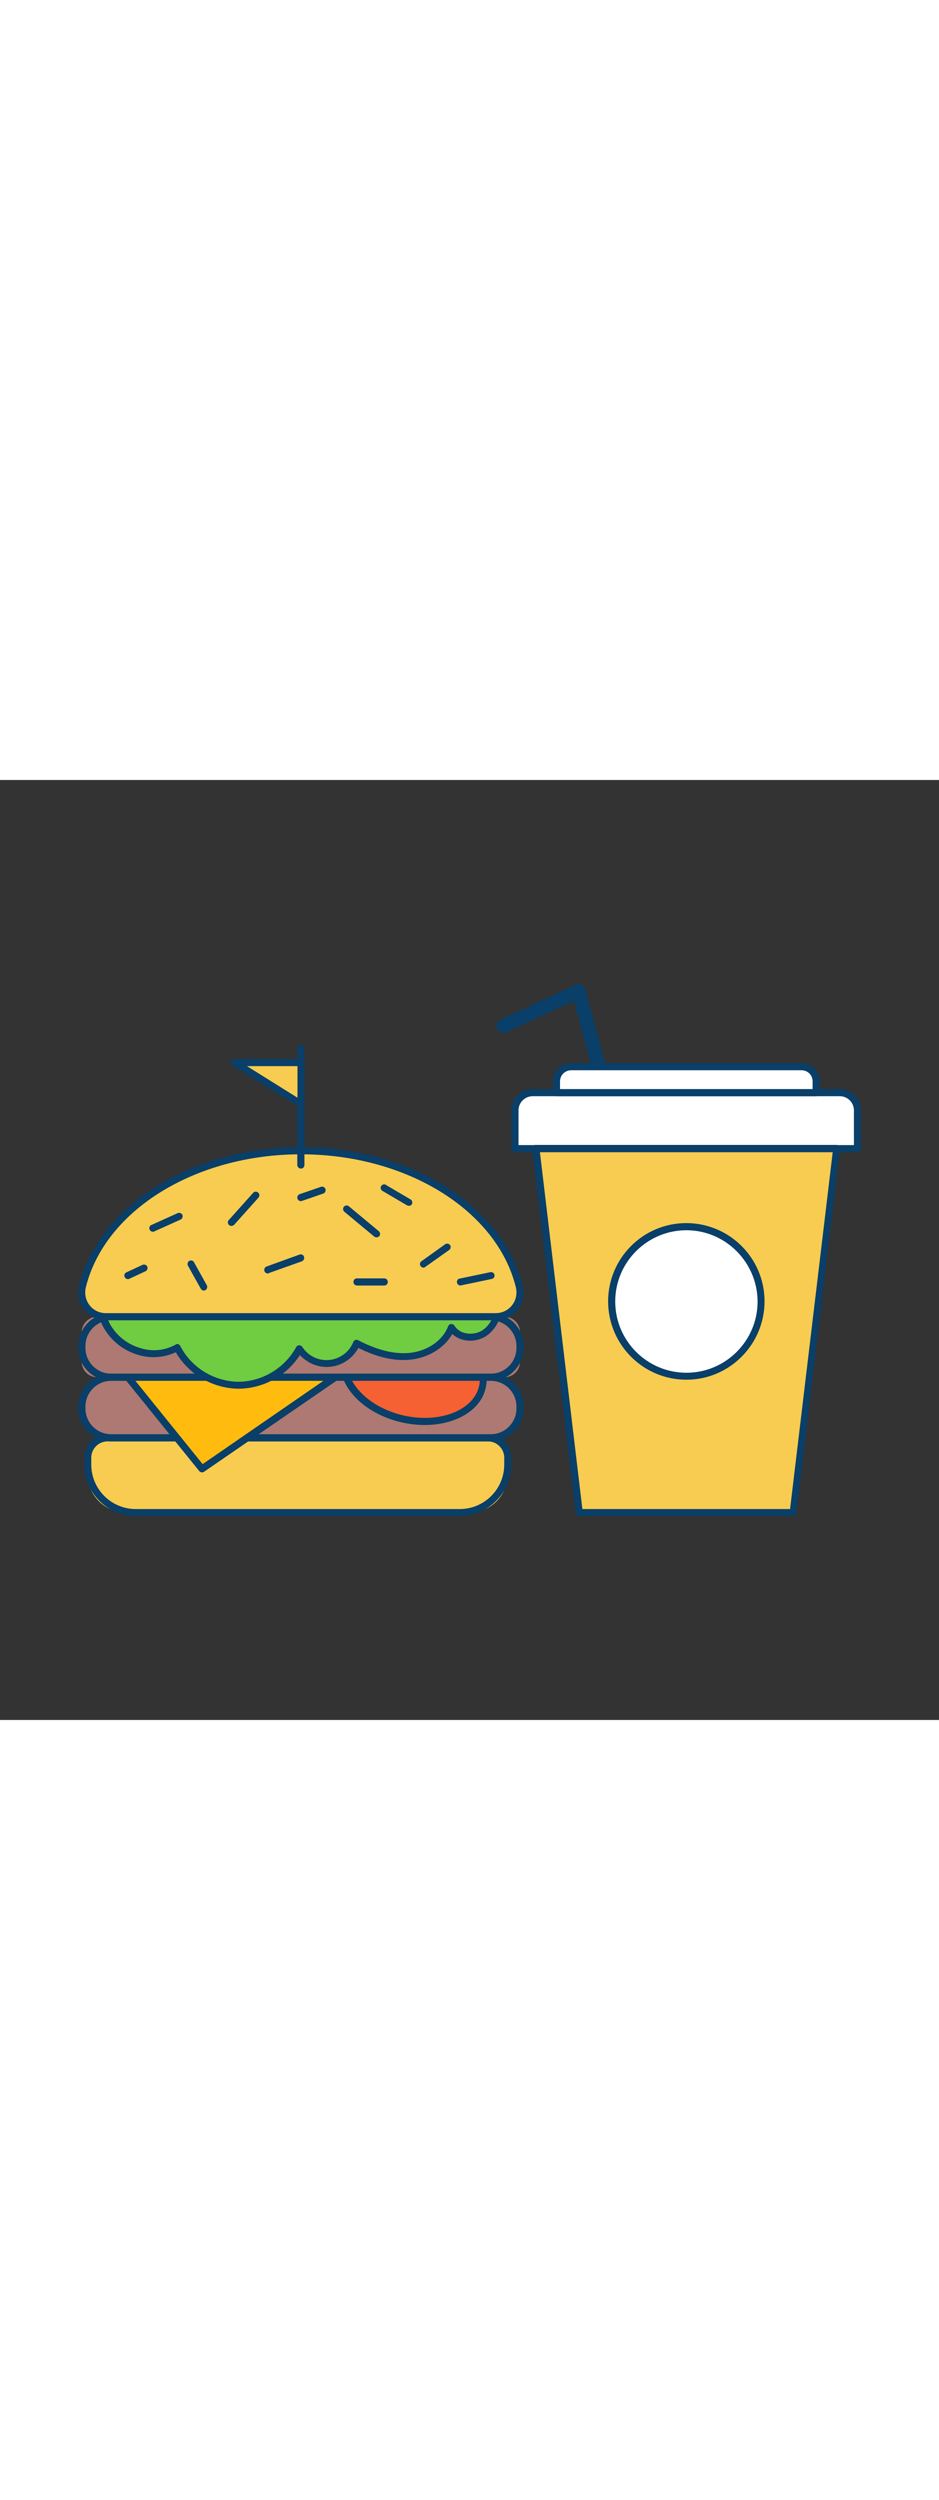 <svg version="1.1" id="Layer_1" xmlns="http://www.w3.org/2000/svg" xmlns:xlink="http://www.w3.org/1999/xlink" x="0px" y="0px" viewBox="0 0 500 500" style="width: 188px;" xml:space="preserve" data-imageid="fast-food-59" imageName="Fast Food" class="illustrations_image">
<rect x="0" y="0" width="500" height="500" fill="#333333" stroke="none"/>
<style type="text/css">
	.st0_fast-food-59{fill:#68E1FD;}
	.st1_fast-food-59{fill:#093F68;}
	.st2_fast-food-59{fill:#AD7972;}
	.st3_fast-food-59{fill:#F56132;}
	.st4_fast-food-59{fill:#FFBC0E;}
	.st5_fast-food-59{fill:#70CC40;}
	.st6_fast-food-59{fill:#FFFFFF;}
</style>
<g id="food_fast-food-59">
	<path class="st0_fast-food-59 targetColor" d="M59.1,350H258c6.8,0,12.3,5.5,12.3,12.3v7.1c0,11.2-9.1,20.3-20.3,20.2H67c-11.2,0-20.3-9.1-20.3-20.3l0,0&#10;&#9;&#9;v-7.1C46.7,355.5,52.3,350,59.1,350z" style="fill: rgb(247, 204, 81);"/>
	<path class="st1_fast-food-59" d="M244.8,391.5H72.3c-15.1,0-27.4-12.3-27.4-27.4v-3.6c0-6.9,5.6-12.4,12.5-12.5h202.4c6.9,0,12.4,5.6,12.4,12.5&#10;&#9;&#9;v3.6C272.2,379.2,259.9,391.5,244.8,391.5z M57.3,351.8c-4.8,0-8.7,3.9-8.7,8.7v3.6c0,13.1,10.6,23.7,23.7,23.7h172.5&#10;&#9;&#9;c13.1,0,23.7-10.6,23.7-23.7v-3.6c0-4.8-3.9-8.7-8.7-8.7H57.3z"/>
	<path class="st2_fast-food-59" d="M51.8,285.5h216.8c4.6,0,8.3,3.7,8.3,8.3v15.6c0,4.6-3.7,8.3-8.3,8.3H51.8c-4.6,0-8.3-3.7-8.3-8.3v-15.6&#10;&#9;&#9;C43.5,289.2,47.3,285.5,51.8,285.5z"/>
	<path class="st1_fast-food-59" d="M261.3,319.6H59.2c-9.7,0-17.5-7.8-17.5-17.5v-1c0-9.7,7.8-17.5,17.5-17.5h202.1c9.7,0,17.5,7.8,17.5,17.5v1&#10;&#9;&#9;C278.8,311.8,270.9,319.6,261.3,319.6z M59.2,287.4c-7.6,0-13.7,6.1-13.7,13.7v1c0,7.6,6.2,13.7,13.7,13.7h202.1&#10;&#9;&#9;c7.6,0,13.7-6.2,13.7-13.7v-1c0-7.6-6.2-13.7-13.7-13.7L59.2,287.4z"/>
	<path class="st2_fast-food-59" d="M276.9,333.4v1c0,8.6-7,15.6-15.6,15.6c0,0,0,0,0,0H59.2c-8.6,0-15.6-7-15.6-15.6v-1c0-8.6,7-15.6,15.6-15.6&#10;&#9;&#9;l0,0h202.1C269.9,317.8,276.9,324.7,276.9,333.4z"/>
	<path class="st1_fast-food-59" d="M261.3,351.8H59.2c-9.7,0-17.5-7.8-17.5-17.5v-1c0-9.7,7.8-17.5,17.5-17.5h202.1c9.7,0,17.5,7.8,17.5,17.5v1&#10;&#9;&#9;C278.8,344,270.9,351.8,261.3,351.8z M59.2,319.6c-7.6,0-13.7,6.2-13.7,13.7v1c0,7.6,6.1,13.7,13.7,13.7h202.1&#10;&#9;&#9;c7.6,0,13.7-6.2,13.7-13.7v-1c0-7.6-6.1-13.7-13.7-13.7L59.2,319.6z"/>
	<path class="st3_fast-food-59" d="M257.4,317.7c0.1,1.7,0,3.4-0.4,5.1c-3.2,14.1-22.3,21.7-42.6,17c-14.6-3.4-25.9-12.2-29.8-22.1L257.4,317.7z"/>
	<path class="st1_fast-food-59" d="M226.1,343.1c-4.1,0-8.2-0.5-12.2-1.4c-14.9-3.4-26.8-12.3-31.2-23.2c-0.4-1,0.1-2,1-2.4&#10;&#9;&#9;c0.2-0.1,0.5-0.1,0.7-0.1h72.8c1,0,1.8,0.8,1.9,1.8c0.1,1.9,0,3.8-0.5,5.6C256,335.4,242.4,343.1,226.1,343.1z M187.5,319.6&#10;&#9;&#9;c4.6,8.5,15,15.6,27.3,18.4c19.2,4.4,37.3-2.6,40.3-15.6c0.2-0.9,0.3-1.8,0.4-2.8L187.5,319.6z"/>
	<polygon class="st4_fast-food-59" points="68.1,317.7 107.6,366.4 178.2,317.7 &#9;"/>
	<path class="st1_fast-food-59" d="M107.6,368.3c-0.6,0-1.1-0.3-1.5-0.7l-39.4-48.7c-0.7-0.8-0.5-2,0.3-2.6c0.3-0.3,0.7-0.4,1.2-0.4h110.1&#10;&#9;&#9;c1,0,1.9,0.8,1.9,1.9c0,0.6-0.3,1.2-0.8,1.6L108.6,368C108.3,368.2,107.9,368.3,107.6,368.3z M72.1,319.6l35.8,44.3l64.3-44.3H72.1&#10;&#9;&#9;z"/>
	<path class="st5_fast-food-59" d="M94.4,301.9c9.2,18.1,31.3,25.2,49.4,16c6.7-3.4,12.2-8.8,15.7-15.4c5.2,8,15.8,10.3,23.8,5.1&#10;&#9;&#9;c3-1.9,5.3-4.7,6.6-8c8.6,4.5,18.1,7.8,27.8,7s19.4-6.4,22.7-15.4c3.3,5.5,11.7,6.7,17.2,3.2s8.2-10.2,8.1-16.6&#10;&#9;&#9;c-0.2-17.1-16.6-29.8-33-35.5c-22.7-8-47.5-7.9-71.5-5.9c-29.1,2.4-59.2,7.9-84.4,23.1c-10.8,6.5-27.5,16.1-20.1,30.4&#10;&#9;&#9;C63.4,303.1,81.3,309.5,94.4,301.9z"/>
	<path class="st1_fast-food-59" d="M127,323.8h-0.3c-13.6-0.3-26.2-7.6-33.1-19.4c-6.3,2.9-13.4,3.4-20,1.4c-8-2.3-14.7-7.7-18.7-15&#10;&#9;&#9;c-8-15.5,9.6-26.1,20.1-32.4l0.7-0.4c28.2-17,62.2-21.5,85.3-23.4c20.8-1.7,47.8-2.6,72.3,6c15.7,5.5,34,18.6,34.2,37.2&#10;&#9;&#9;c0.1,7.7-3.4,14.7-9,18.2c-3.5,2.1-7.8,2.8-11.8,1.8c-2.2-0.5-4.2-1.6-5.9-3.1c-4.2,7.5-13,12.9-23,13.7c-8.2,0.7-17.1-1.4-27-6.3&#10;&#9;&#9;c-5,9.3-16.5,12.8-25.8,7.9c-2-1.1-3.8-2.5-5.3-4.1C152.5,317,140.2,323.7,127,323.8z M94.4,300c0.2,0,0.4,0,0.5,0.1&#10;&#9;&#9;c0.5,0.2,0.9,0.5,1.1,1c6,11.5,17.8,18.7,30.7,19h0.2c12.8-0.1,24.6-7.2,30.8-18.4c0.3-0.6,0.9-1,1.6-1c0.7,0,1.3,0.3,1.7,0.9&#10;&#9;&#9;c4.6,7.1,14.1,9.1,21.2,4.5c2.7-1.7,4.7-4.2,5.9-7.1c0.4-1,1.5-1.5,2.4-1.1c0.1,0,0.1,0,0.2,0.1c10,5.2,18.8,7.4,26.8,6.8&#10;&#9;&#9;c9.8-0.8,18.2-6.5,21.1-14.2c0.4-1,1.4-1.5,2.4-1.1c0.4,0.1,0.7,0.4,1,0.8c1.3,2,3.3,3.4,5.7,3.9c3,0.7,6.2,0.3,8.9-1.3&#10;&#9;&#9;c4.5-2.8,7.3-8.5,7.2-15c-0.2-16.7-17.2-28.6-31.7-33.7c-23.9-8.4-50.3-7.5-70.7-5.8c-22.7,1.9-56.1,6.3-83.6,22.8l-0.7,0.4&#10;&#9;&#9;c-13.2,7.9-24.6,16-18.7,27.5c3.5,6.4,9.4,11.1,16.4,13.1c6.3,2,13,1.3,18.8-1.9C93.7,300.1,94,300.1,94.4,300z"/>
	<path class="st0_fast-food-59 targetColor" d="M56.5,285.5c-7.1,0-12.9-5.8-12.9-13c0-1,0.1-2,0.4-3c10.1-41.1,58.3-72.3,116.3-72.3s106.2,31.1,116.3,72.3&#10;&#9;&#9;c1.7,6.9-2.6,13.9-9.5,15.6c-1,0.2-2,0.4-3,0.4H56.5z" style="fill: rgb(247, 204, 81);"/>
	<path class="st1_fast-food-59" d="M264,287.4H56.5c-8.2,0-14.8-6.6-14.8-14.8c0-1.2,0.2-2.4,0.4-3.6c10.5-42.7,60.2-73.7,118.1-73.7&#10;&#9;&#9;s107.6,31,118.1,73.7c2,7.9-2.8,16-10.8,18C266.4,287.3,265.2,287.4,264,287.4z M160.2,199.1c-56.2,0-104.4,29.8-114.5,70.8&#10;&#9;&#9;c-0.8,3.3-0.1,6.8,2,9.5c2.1,2.7,5.3,4.2,8.7,4.2H264c6.1,0,11-4.9,11-11c0-0.9-0.1-1.9-0.3-2.7&#10;&#9;&#9;C264.6,228.9,216.5,199.1,160.2,199.1L160.2,199.1z"/>
	<path class="st1_fast-food-59" d="M123.2,237.2c-1,0-1.9-0.9-1.9-1.9c0-0.5,0.2-0.9,0.5-1.2l13-14.5c0.7-0.8,1.9-0.8,2.7-0.1s0.8,1.9,0.1,2.7&#10;&#9;&#9;l-13,14.5C124.2,237,123.7,237.2,123.2,237.2z"/>
	<path class="st1_fast-food-59" d="M200.5,243.3c-0.4,0-0.9-0.2-1.2-0.4l-16-13.3c-0.8-0.7-0.8-1.9-0.1-2.7c0.7-0.7,1.7-0.8,2.5-0.2l16,13.3&#10;&#9;&#9;c0.8,0.7,0.9,1.8,0.3,2.6C201.6,243,201.1,243.3,200.5,243.3L200.5,243.3z"/>
	<path class="st1_fast-food-59" d="M142.6,262.5c-1,0-1.9-0.8-1.9-1.9c0-0.8,0.5-1.5,1.2-1.8l17.7-6.4c1-0.3,2.1,0.3,2.3,1.3&#10;&#9;&#9;c0.3,0.9-0.2,1.9-1.1,2.3l-17.7,6.3C143,262.5,142.8,262.5,142.6,262.5z"/>
	<path class="st1_fast-food-59" d="M108.6,271.6c-0.7,0-1.3-0.4-1.7-1l-6.8-12.2c-0.5-0.9-0.2-2.1,0.7-2.6c0.9-0.5,2-0.2,2.5,0.7c0,0,0,0,0,0&#10;&#9;&#9;l6.8,12.2c0.5,0.9,0.2,2.1-0.7,2.6c0,0,0,0,0,0C109.2,271.5,108.9,271.6,108.6,271.6z"/>
	<path class="st1_fast-food-59" d="M225.5,259.4c-1,0-1.9-0.9-1.9-1.9c0-0.6,0.3-1.2,0.8-1.5l12.7-9.1c0.9-0.5,2.1-0.3,2.6,0.6&#10;&#9;&#9;c0.5,0.8,0.3,1.8-0.4,2.4l-12.7,9C226.2,259.2,225.9,259.4,225.5,259.4z"/>
	<path class="st1_fast-food-59" d="M81.4,240.3c-1,0-1.9-0.8-1.9-1.9c0-0.7,0.4-1.4,1.1-1.7l14-6.3c0.9-0.4,2.1,0,2.5,0.9c0.4,0.9,0,2.1-0.9,2.5&#10;&#9;&#9;l0,0l-14,6.3C81.9,240.3,81.7,240.3,81.4,240.3z"/>
	<path class="st1_fast-food-59" d="M204.6,268.9h-14.5c-1,0-1.9-0.8-1.9-1.9s0.8-1.9,1.9-1.9l0,0h14.5c1,0,1.9,0.8,1.9,1.9&#10;&#9;&#9;S205.7,268.9,204.6,268.9z"/>
	<path class="st1_fast-food-59" d="M217.8,226.5c-0.3,0-0.7-0.1-1-0.2l-13.1-7.7c-0.9-0.5-1.3-1.6-0.8-2.5c0.5-0.9,1.6-1.3,2.5-0.8&#10;&#9;&#9;c0.1,0,0.1,0.1,0.1,0.1l13.1,7.7c0.9,0.5,1.2,1.7,0.7,2.6C219,226.2,218.4,226.5,217.8,226.5L217.8,226.5z"/>
	<path class="st1_fast-food-59" d="M160.2,224c-1,0-1.9-0.8-1.9-1.9c0-0.8,0.5-1.5,1.3-1.8l11.3-3.9c1-0.3,2.1,0.2,2.4,1.2c0.3,1-0.2,2.1-1.2,2.4&#10;&#9;&#9;l-11.3,3.9C160.6,224,160.4,224,160.2,224z"/>
	<path class="st1_fast-food-59" d="M68.1,265.5c-1,0-1.9-0.9-1.9-1.9c0-0.7,0.4-1.4,1.1-1.7l8.6-4c0.9-0.4,2.1,0,2.5,0.9c0.4,0.9,0,2.1-0.9,2.5&#10;&#9;&#9;l0,0l-8.6,4C68.7,265.4,68.4,265.5,68.1,265.5z"/>
	<path class="st1_fast-food-59" d="M245.2,268.9c-1,0-1.9-0.8-1.9-1.9c0-0.9,0.6-1.7,1.5-1.8l16.3-3.4c1-0.2,2,0.4,2.2,1.4c0.2,1-0.4,2-1.4,2.2&#10;&#9;&#9;c0,0,0,0,0,0l-16.3,3.4C245.4,268.9,245.3,268.9,245.2,268.9z"/>
	<path class="st1_fast-food-59" d="M160.2,206.7c-1,0-1.9-0.9-1.9-1.9v-62c0-1,0.8-1.9,1.9-1.9c1,0,1.9,0.8,1.9,1.9v62&#10;&#9;&#9;C162.1,205.9,161.3,206.7,160.2,206.7z"/>
	<polygon class="st0_fast-food-59 targetColor" points="160.2,172.3 160.2,150.3 124.9,150.3 &#9;" style="fill: rgb(247, 204, 81);"/>
	<path class="st1_fast-food-59" d="M160.2,174.2c-0.4,0-0.7-0.1-1-0.3l-35.3-22c-0.9-0.5-1.2-1.7-0.6-2.6c0.3-0.6,1-0.9,1.6-0.9h35.3&#10;&#9;&#9;c1,0,1.9,0.8,1.9,1.9v22c0,0.7-0.4,1.3-1,1.6C160.8,174.1,160.5,174.2,160.2,174.2z M131.5,152.2l26.9,16.8v-16.8L131.5,152.2z"/>
</g>
<g id="drink_fast-food-59">
	<path class="st1_fast-food-59" d="M325.7,177.7c-0.7,0-1.5-0.2-2.1-0.6c-1.5-1-2.7-1.8-18-59.5l-35.9,16.6c-1.9,0.9-4.1,0.1-5-1.8&#10;&#9;&#9;c-0.9-1.9-0.1-4.1,1.8-5l0,0l40-18.5c1.9-0.9,4.1,0,5,1.9c0.1,0.2,0.2,0.4,0.2,0.6c5.6,21.3,15.1,56.2,17,60.5&#10;&#9;&#9;c1.2,1.7,0.9,4-0.8,5.3C327.3,177.5,326.5,177.7,325.7,177.7L325.7,177.7z"/>
	<path class="st6_fast-food-59" d="M279.2,166.3h172.4c2.8,0,5,2.2,5,5v24.8l0,0H274.2l0,0v-24.8C274.2,168.5,276.5,166.3,279.2,166.3z"/>
	<path class="st1_fast-food-59" d="M456.6,198H274.2c-1,0-1.9-0.8-1.9-1.9c0,0,0,0,0,0v-20.4c0-6.2,5-11.3,11.3-11.3h163.6&#10;&#9;&#9;c6.2,0,11.3,5,11.3,11.3v20.4C458.5,197.2,457.7,198,456.6,198z M276.1,194.2h178.6v-18.5c0-4.1-3.4-7.5-7.5-7.5H283.6&#10;&#9;&#9;c-4.1,0-7.5,3.4-7.5,7.5V194.2z"/>
	<polygon class="st0_fast-food-59 targetColor" points="422.4,389.7 308.5,389.7 285.4,196.1 445.5,196.1 &#9;" style="fill: rgb(247, 204, 81);"/>
	<path class="st1_fast-food-59" d="M422.4,391.5h-114c-1,0-1.8-0.7-1.9-1.7l-23.1-193.6c-0.1-1,0.6-2,1.6-2.1c0.1,0,0.1,0,0.2,0h160.1&#10;&#9;&#9;c1,0,1.9,0.9,1.9,1.9c0,0.1,0,0.1,0,0.2l-23.1,193.6C424.2,390.8,423.4,391.5,422.4,391.5z M310.1,387.8h110.6L443.4,198H287.5&#10;&#9;&#9;L310.1,387.8z"/>
	<path class="st6_fast-food-59" d="M300.5,152.5h130c2.3,0,4.1,1.9,4.1,4.1v0v9.7l0,0H296.3l0,0v-9.7C296.3,154.3,298.2,152.5,300.5,152.5&#10;&#9;&#9;L300.5,152.5z"/>
	<path class="st1_fast-food-59" d="M434.6,168.2H296.3c-1,0-1.9-0.8-1.9-1.9c0,0,0,0,0,0v-6c0-5.3,4.3-9.7,9.7-9.7h122.7c5.3,0,9.7,4.3,9.7,9.7v6&#10;&#9;&#9;C436.5,167.3,435.6,168.2,434.6,168.2z M298.2,164.4h134.5v-4.1c0-3.3-2.6-5.9-5.9-5.9H304.1c-3.3,0-5.9,2.7-5.9,5.9L298.2,164.4z"/>
	<circle class="st6_fast-food-59" cx="365.5" cy="277.4" r="39.8"/>
	<path class="st1_fast-food-59" d="M365.5,319c-23,0-41.6-18.6-41.7-41.6c0-23,18.6-41.7,41.6-41.7c23,0,41.7,18.6,41.7,41.6c0,0,0,0,0,0&#10;&#9;&#9;C407.1,300.3,388.4,319,365.5,319z M365.5,239.5c-20.9,0-37.9,17-37.9,37.9s17,37.9,37.9,37.9s37.9-17,37.9-37.9c0,0,0,0,0,0&#10;&#9;&#9;C403.3,256.5,386.3,239.5,365.5,239.5L365.5,239.5z"/>
</g>
</svg>